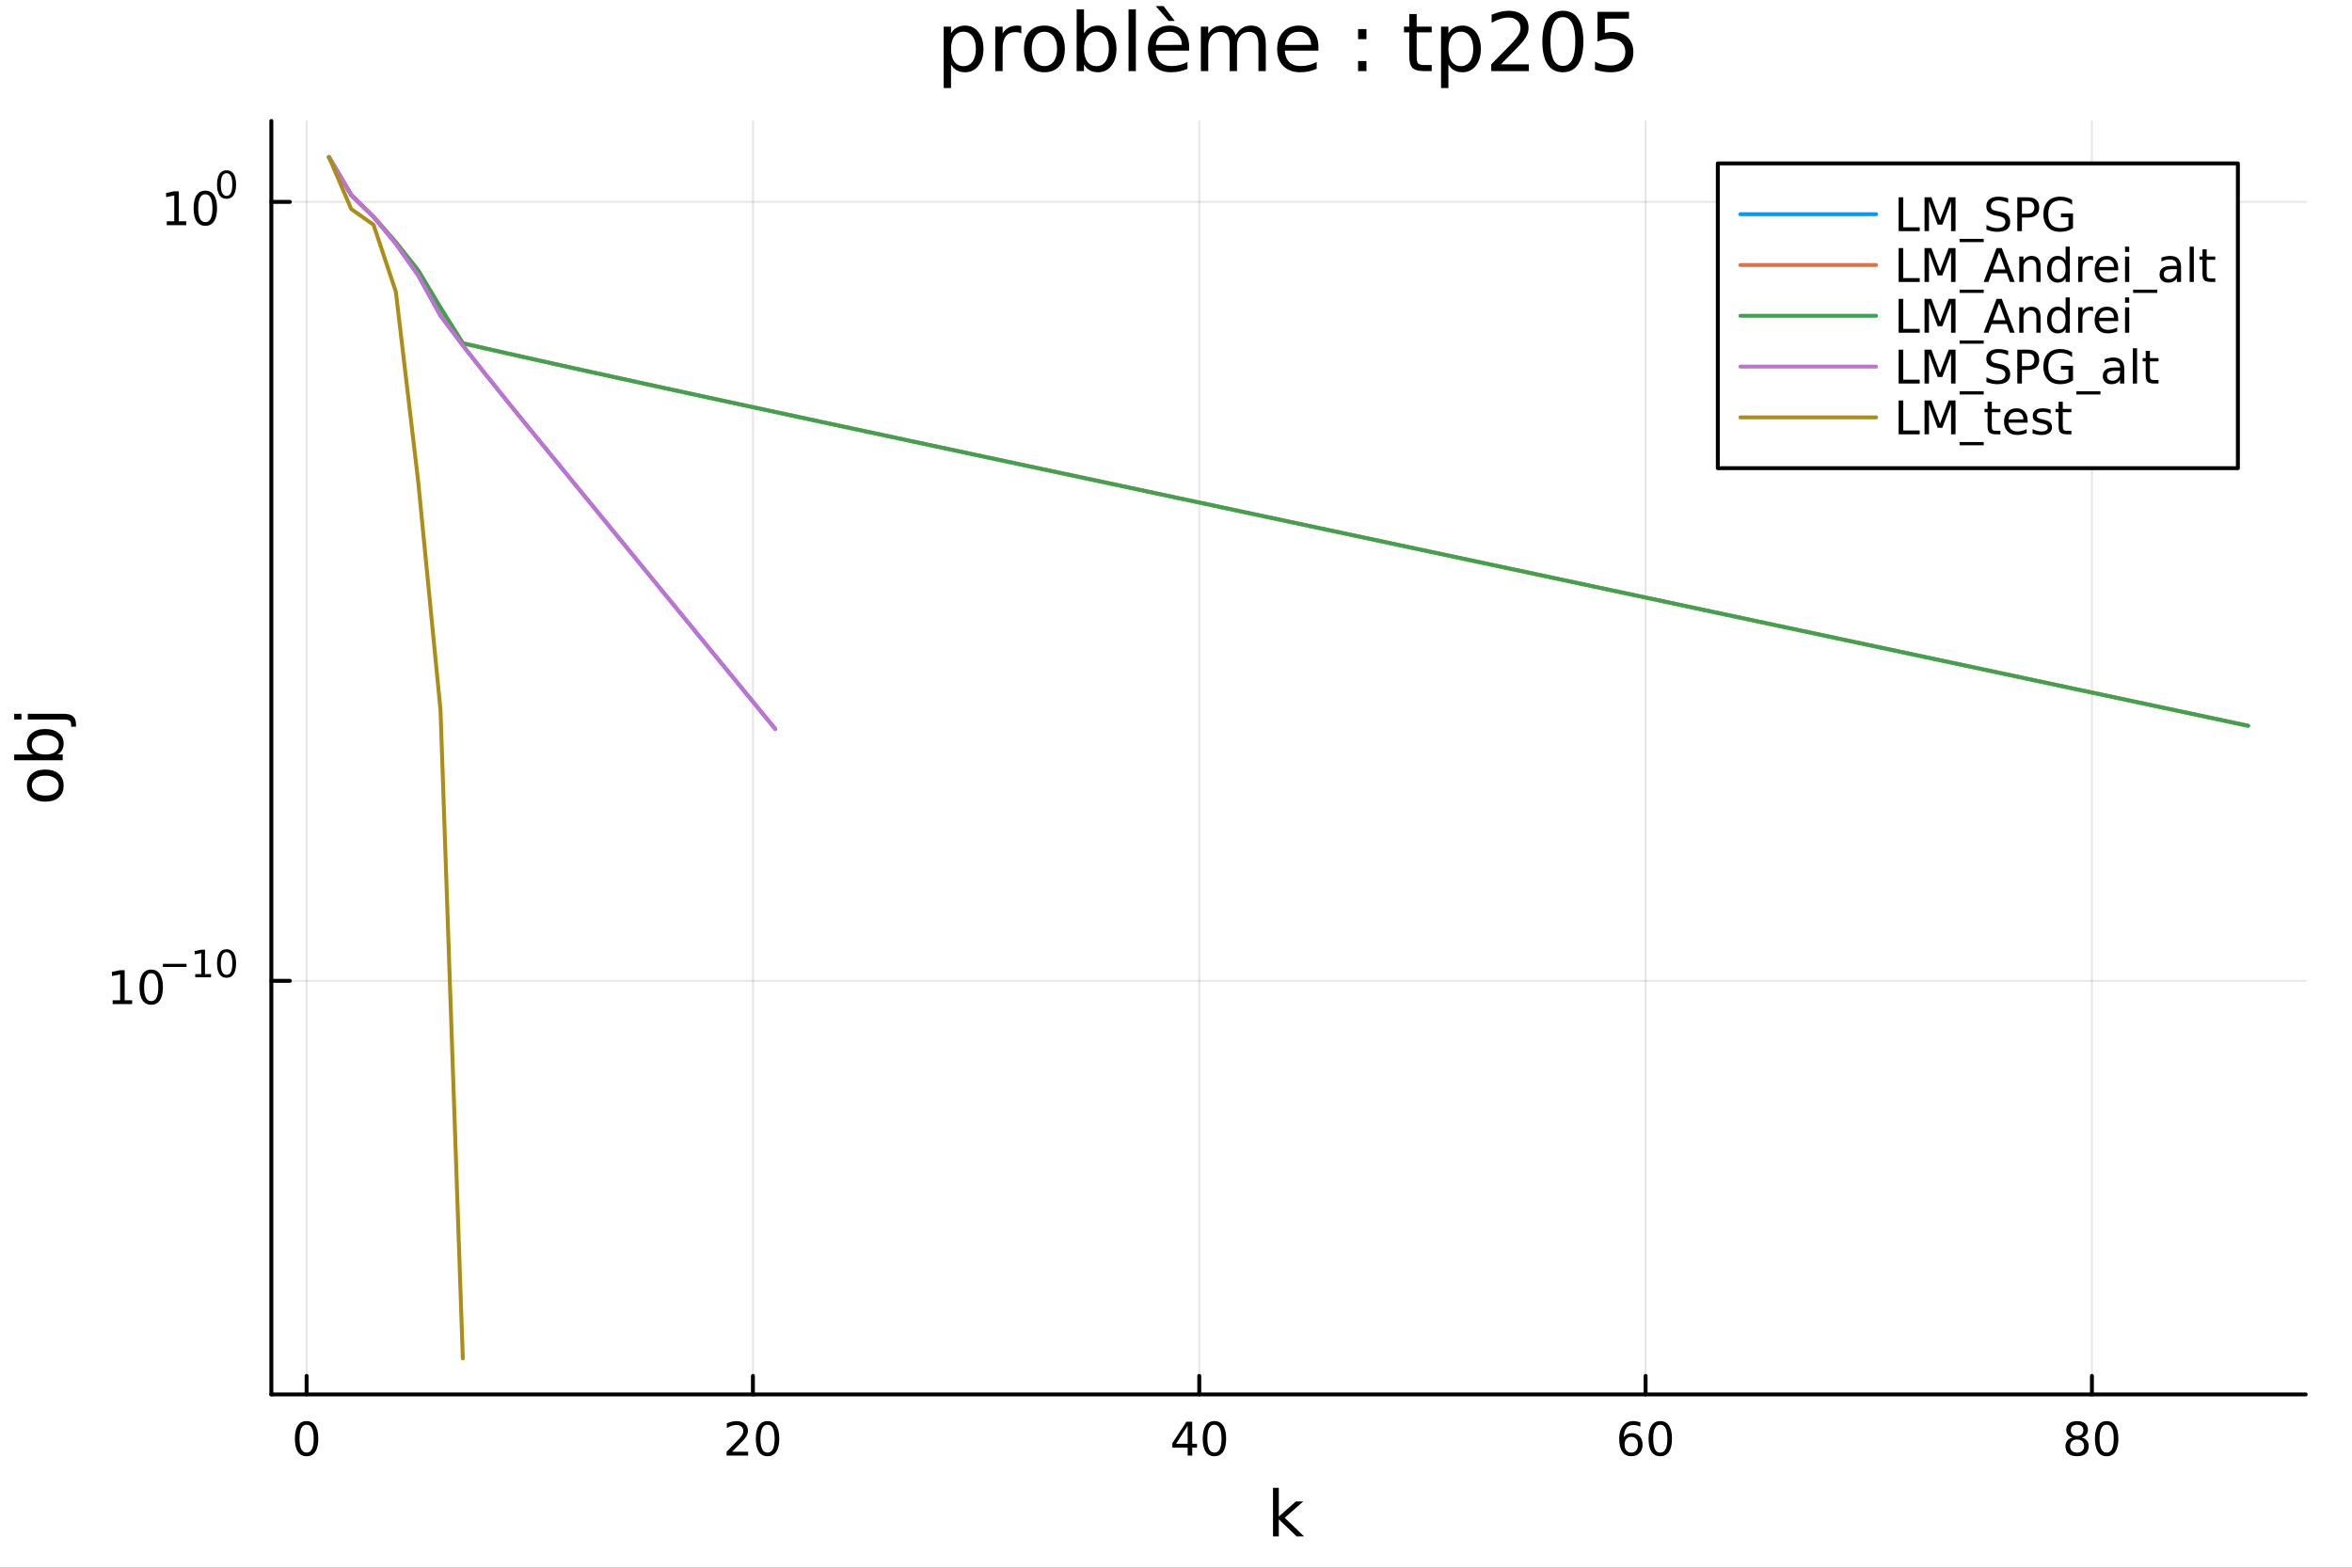 <?xml version="1.0" encoding="utf-8"?>
<svg xmlns="http://www.w3.org/2000/svg" xmlns:xlink="http://www.w3.org/1999/xlink" width="600" height="400" viewBox="0 0 2400 1600">
<rect x="0" y="0" width="2400" height="1600" fill="#333333" stroke="none"/>
<defs>
  <clipPath id="clip420">
    <rect x="0" y="0" width="2400" height="1600"/>
  </clipPath>
</defs>
<path clip-path="url(#clip420)" d="M0 1600 L2400 1600 L2400 0 L0 0  Z" fill="#ffffff" fill-rule="evenodd" fill-opacity="1"/>
<defs>
  <clipPath id="clip421">
    <rect x="480" y="0" width="1681" height="1600"/>
  </clipPath>
</defs>
<path clip-path="url(#clip420)" d="M276.876 1423.18 L2352.76 1423.18 L2352.76 123.472 L276.876 123.472  Z" fill="#ffffff" fill-rule="evenodd" fill-opacity="1"/>
<defs>
  <clipPath id="clip422">
    <rect x="276" y="123" width="2077" height="1301"/>
  </clipPath>
</defs>
<polyline clip-path="url(#clip422)" style="stroke:#000000; stroke-linecap:round; stroke-linejoin:round; stroke-width:2; stroke-opacity:0.1; fill:none" points="312.855,1423.18 312.855,123.472 "/>
<polyline clip-path="url(#clip422)" style="stroke:#000000; stroke-linecap:round; stroke-linejoin:round; stroke-width:2; stroke-opacity:0.1; fill:none" points="768.292,1423.18 768.292,123.472 "/>
<polyline clip-path="url(#clip422)" style="stroke:#000000; stroke-linecap:round; stroke-linejoin:round; stroke-width:2; stroke-opacity:0.1; fill:none" points="1223.73,1423.18 1223.73,123.472 "/>
<polyline clip-path="url(#clip422)" style="stroke:#000000; stroke-linecap:round; stroke-linejoin:round; stroke-width:2; stroke-opacity:0.1; fill:none" points="1679.17,1423.18 1679.17,123.472 "/>
<polyline clip-path="url(#clip422)" style="stroke:#000000; stroke-linecap:round; stroke-linejoin:round; stroke-width:2; stroke-opacity:0.1; fill:none" points="2134.6,1423.18 2134.6,123.472 "/>
<polyline clip-path="url(#clip420)" style="stroke:#000000; stroke-linecap:round; stroke-linejoin:round; stroke-width:4; stroke-opacity:1; fill:none" points="276.876,1423.18 2352.76,1423.18 "/>
<polyline clip-path="url(#clip420)" style="stroke:#000000; stroke-linecap:round; stroke-linejoin:round; stroke-width:4; stroke-opacity:1; fill:none" points="312.855,1423.18 312.855,1404.28 "/>
<polyline clip-path="url(#clip420)" style="stroke:#000000; stroke-linecap:round; stroke-linejoin:round; stroke-width:4; stroke-opacity:1; fill:none" points="768.292,1423.18 768.292,1404.28 "/>
<polyline clip-path="url(#clip420)" style="stroke:#000000; stroke-linecap:round; stroke-linejoin:round; stroke-width:4; stroke-opacity:1; fill:none" points="1223.73,1423.18 1223.73,1404.28 "/>
<polyline clip-path="url(#clip420)" style="stroke:#000000; stroke-linecap:round; stroke-linejoin:round; stroke-width:4; stroke-opacity:1; fill:none" points="1679.17,1423.18 1679.17,1404.28 "/>
<polyline clip-path="url(#clip420)" style="stroke:#000000; stroke-linecap:round; stroke-linejoin:round; stroke-width:4; stroke-opacity:1; fill:none" points="2134.6,1423.18 2134.6,1404.28 "/>
<path clip-path="url(#clip420)" d="M312.855 1454.1 Q309.244 1454.1 307.415 1457.66 Q305.61 1461.2 305.61 1468.33 Q305.61 1475.44 307.415 1479.01 Q309.244 1482.55 312.855 1482.55 Q316.489 1482.55 318.295 1479.01 Q320.123 1475.44 320.123 1468.33 Q320.123 1461.2 318.295 1457.66 Q316.489 1454.1 312.855 1454.1 M312.855 1450.39 Q318.665 1450.39 321.721 1455 Q324.799 1459.58 324.799 1468.33 Q324.799 1477.06 321.721 1481.67 Q318.665 1486.25 312.855 1486.25 Q307.045 1486.25 303.966 1481.67 Q300.911 1477.06 300.911 1468.33 Q300.911 1459.58 303.966 1455 Q307.045 1450.39 312.855 1450.39 Z" fill="#000000" fill-rule="nonzero" fill-opacity="1" /><path clip-path="url(#clip420)" d="M747.065 1481.64 L763.384 1481.64 L763.384 1485.58 L741.44 1485.58 L741.44 1481.64 Q744.102 1478.89 748.685 1474.26 Q753.292 1469.61 754.472 1468.27 Q756.718 1465.74 757.597 1464.01 Q758.5 1462.25 758.5 1460.56 Q758.5 1457.8 756.556 1456.07 Q754.634 1454.33 751.533 1454.33 Q749.333 1454.33 746.88 1455.09 Q744.449 1455.86 741.671 1457.41 L741.671 1452.69 Q744.496 1451.55 746.949 1450.97 Q749.403 1450.39 751.44 1450.39 Q756.81 1450.39 760.005 1453.08 Q763.199 1455.77 763.199 1460.26 Q763.199 1462.39 762.389 1464.31 Q761.602 1466.2 759.495 1468.8 Q758.917 1469.47 755.815 1472.69 Q752.713 1475.88 747.065 1481.64 Z" fill="#000000" fill-rule="nonzero" fill-opacity="1" /><path clip-path="url(#clip420)" d="M783.199 1454.1 Q779.588 1454.1 777.759 1457.66 Q775.954 1461.2 775.954 1468.33 Q775.954 1475.44 777.759 1479.01 Q779.588 1482.55 783.199 1482.55 Q786.833 1482.55 788.639 1479.01 Q790.467 1475.44 790.467 1468.33 Q790.467 1461.2 788.639 1457.66 Q786.833 1454.1 783.199 1454.1 M783.199 1450.39 Q789.009 1450.39 792.065 1455 Q795.143 1459.58 795.143 1468.33 Q795.143 1477.06 792.065 1481.67 Q789.009 1486.25 783.199 1486.25 Q777.389 1486.25 774.31 1481.67 Q771.255 1477.06 771.255 1468.33 Q771.255 1459.58 774.31 1455 Q777.389 1450.39 783.199 1450.39 Z" fill="#000000" fill-rule="nonzero" fill-opacity="1" /><path clip-path="url(#clip420)" d="M1211.9 1455.09 L1200.09 1473.54 L1211.9 1473.54 L1211.9 1455.09 M1210.67 1451.02 L1216.55 1451.02 L1216.55 1473.54 L1221.48 1473.54 L1221.48 1477.43 L1216.55 1477.43 L1216.55 1485.58 L1211.9 1485.58 L1211.9 1477.43 L1196.3 1477.43 L1196.3 1472.92 L1210.67 1451.02 Z" fill="#000000" fill-rule="nonzero" fill-opacity="1" /><path clip-path="url(#clip420)" d="M1239.21 1454.1 Q1235.6 1454.1 1233.77 1457.66 Q1231.97 1461.2 1231.97 1468.33 Q1231.97 1475.44 1233.77 1479.01 Q1235.6 1482.55 1239.21 1482.55 Q1242.85 1482.55 1244.65 1479.01 Q1246.48 1475.44 1246.48 1468.33 Q1246.48 1461.2 1244.65 1457.66 Q1242.85 1454.1 1239.21 1454.1 M1239.21 1450.39 Q1245.02 1450.39 1248.08 1455 Q1251.16 1459.58 1251.16 1468.33 Q1251.16 1477.06 1248.08 1481.67 Q1245.02 1486.25 1239.21 1486.25 Q1233.4 1486.25 1230.33 1481.67 Q1227.27 1477.06 1227.27 1468.33 Q1227.27 1459.58 1230.33 1455 Q1233.4 1450.39 1239.21 1450.39 Z" fill="#000000" fill-rule="nonzero" fill-opacity="1" /><path clip-path="url(#clip420)" d="M1664.57 1466.44 Q1661.42 1466.44 1659.57 1468.59 Q1657.74 1470.74 1657.74 1474.49 Q1657.74 1478.22 1659.57 1480.39 Q1661.42 1482.55 1664.57 1482.55 Q1667.72 1482.55 1669.55 1480.39 Q1671.4 1478.22 1671.4 1474.49 Q1671.4 1470.74 1669.55 1468.59 Q1667.72 1466.44 1664.57 1466.44 M1673.85 1451.78 L1673.85 1456.04 Q1672.09 1455.21 1670.29 1454.77 Q1668.51 1454.33 1666.75 1454.33 Q1662.12 1454.33 1659.66 1457.45 Q1657.23 1460.58 1656.89 1466.9 Q1658.25 1464.89 1660.31 1463.82 Q1662.37 1462.73 1664.85 1462.73 Q1670.06 1462.73 1673.07 1465.9 Q1676.1 1469.05 1676.1 1474.49 Q1676.1 1479.82 1672.95 1483.03 Q1669.8 1486.25 1664.57 1486.25 Q1658.57 1486.25 1655.4 1481.67 Q1652.23 1477.06 1652.23 1468.33 Q1652.23 1460.14 1656.12 1455.28 Q1660.01 1450.39 1666.56 1450.39 Q1668.32 1450.39 1670.1 1450.74 Q1671.91 1451.09 1673.85 1451.78 Z" fill="#000000" fill-rule="nonzero" fill-opacity="1" /><path clip-path="url(#clip420)" d="M1694.15 1454.1 Q1690.54 1454.1 1688.71 1457.66 Q1686.91 1461.2 1686.91 1468.33 Q1686.91 1475.44 1688.71 1479.01 Q1690.54 1482.55 1694.15 1482.55 Q1697.79 1482.55 1699.59 1479.01 Q1701.42 1475.44 1701.42 1468.33 Q1701.42 1461.2 1699.59 1457.66 Q1697.79 1454.1 1694.15 1454.1 M1694.15 1450.39 Q1699.96 1450.39 1703.02 1455 Q1706.1 1459.58 1706.1 1468.33 Q1706.1 1477.06 1703.02 1481.67 Q1699.96 1486.25 1694.15 1486.25 Q1688.34 1486.25 1685.26 1481.67 Q1682.21 1477.06 1682.21 1468.33 Q1682.21 1459.58 1685.26 1455 Q1688.34 1450.39 1694.15 1450.39 Z" fill="#000000" fill-rule="nonzero" fill-opacity="1" /><path clip-path="url(#clip420)" d="M2119.47 1469.17 Q2116.14 1469.17 2114.22 1470.95 Q2112.32 1472.73 2112.32 1475.86 Q2112.32 1478.98 2114.22 1480.77 Q2116.14 1482.55 2119.47 1482.55 Q2122.81 1482.55 2124.73 1480.77 Q2126.65 1478.96 2126.65 1475.86 Q2126.65 1472.73 2124.73 1470.95 Q2122.83 1469.17 2119.47 1469.17 M2114.8 1467.18 Q2111.79 1466.44 2110.1 1464.38 Q2108.43 1462.32 2108.43 1459.35 Q2108.43 1455.21 2111.37 1452.8 Q2114.34 1450.39 2119.47 1450.39 Q2124.64 1450.39 2127.58 1452.8 Q2130.52 1455.21 2130.52 1459.35 Q2130.52 1462.32 2128.83 1464.38 Q2127.16 1466.44 2124.17 1467.18 Q2127.55 1467.96 2129.43 1470.26 Q2131.33 1472.55 2131.33 1475.86 Q2131.33 1480.88 2128.25 1483.57 Q2125.19 1486.25 2119.47 1486.25 Q2113.76 1486.25 2110.68 1483.57 Q2107.62 1480.88 2107.62 1475.86 Q2107.62 1472.55 2109.52 1470.26 Q2111.42 1467.96 2114.8 1467.18 M2113.09 1459.79 Q2113.09 1462.48 2114.75 1463.98 Q2116.44 1465.49 2119.47 1465.49 Q2122.48 1465.49 2124.17 1463.98 Q2125.89 1462.48 2125.89 1459.79 Q2125.89 1457.11 2124.17 1455.6 Q2122.48 1454.1 2119.47 1454.1 Q2116.44 1454.1 2114.75 1455.6 Q2113.09 1457.11 2113.09 1459.79 Z" fill="#000000" fill-rule="nonzero" fill-opacity="1" /><path clip-path="url(#clip420)" d="M2149.64 1454.1 Q2146.03 1454.1 2144.2 1457.66 Q2142.39 1461.2 2142.39 1468.33 Q2142.39 1475.44 2144.2 1479.01 Q2146.03 1482.55 2149.64 1482.55 Q2153.27 1482.55 2155.08 1479.01 Q2156.9 1475.44 2156.9 1468.33 Q2156.9 1461.2 2155.08 1457.66 Q2153.27 1454.1 2149.64 1454.1 M2149.64 1450.39 Q2155.45 1450.39 2158.5 1455 Q2161.58 1459.58 2161.58 1468.33 Q2161.58 1477.06 2158.5 1481.67 Q2155.45 1486.25 2149.64 1486.25 Q2143.83 1486.25 2140.75 1481.67 Q2137.69 1477.06 2137.69 1468.33 Q2137.69 1459.58 2140.75 1455 Q2143.83 1450.39 2149.64 1450.39 Z" fill="#000000" fill-rule="nonzero" fill-opacity="1" /><path clip-path="url(#clip420)" d="M1299 1518.52 L1304.89 1518.52 L1304.89 1547.77 L1322.36 1532.4 L1329.84 1532.4 L1310.93 1549.07 L1330.63 1568.04 L1323 1568.04 L1304.89 1550.63 L1304.89 1568.04 L1299 1568.04 L1299 1518.52 Z" fill="#000000" fill-rule="nonzero" fill-opacity="1" /><polyline clip-path="url(#clip422)" style="stroke:#000000; stroke-linecap:round; stroke-linejoin:round; stroke-width:2; stroke-opacity:0.1; fill:none" points="276.876,1001.05 2352.76,1001.05 "/>
<polyline clip-path="url(#clip422)" style="stroke:#000000; stroke-linecap:round; stroke-linejoin:round; stroke-width:2; stroke-opacity:0.1; fill:none" points="276.876,206.063 2352.76,206.063 "/>
<polyline clip-path="url(#clip420)" style="stroke:#000000; stroke-linecap:round; stroke-linejoin:round; stroke-width:4; stroke-opacity:1; fill:none" points="276.876,1423.18 276.876,123.472 "/>
<polyline clip-path="url(#clip420)" style="stroke:#000000; stroke-linecap:round; stroke-linejoin:round; stroke-width:4; stroke-opacity:1; fill:none" points="276.876,1001.05 295.773,1001.05 "/>
<polyline clip-path="url(#clip420)" style="stroke:#000000; stroke-linecap:round; stroke-linejoin:round; stroke-width:4; stroke-opacity:1; fill:none" points="276.876,206.063 295.773,206.063 "/>
<path clip-path="url(#clip420)" d="M114.931 1020.84 L122.57 1020.84 L122.57 994.478 L114.26 996.145 L114.26 991.886 L122.524 990.219 L127.2 990.219 L127.2 1020.84 L134.839 1020.84 L134.839 1024.78 L114.931 1024.78 L114.931 1020.84 Z" fill="#000000" fill-rule="nonzero" fill-opacity="1" /><path clip-path="url(#clip420)" d="M154.283 993.298 Q150.672 993.298 148.843 996.862 Q147.038 1000.4 147.038 1007.53 Q147.038 1014.64 148.843 1018.2 Q150.672 1021.75 154.283 1021.75 Q157.917 1021.75 159.723 1018.2 Q161.552 1014.64 161.552 1007.53 Q161.552 1000.4 159.723 996.862 Q157.917 993.298 154.283 993.298 M154.283 989.594 Q160.093 989.594 163.149 994.2 Q166.227 998.784 166.227 1007.53 Q166.227 1016.26 163.149 1020.87 Q160.093 1025.45 154.283 1025.45 Q148.473 1025.45 145.394 1020.87 Q142.339 1016.26 142.339 1007.53 Q142.339 998.784 145.394 994.2 Q148.473 989.594 154.283 989.594 Z" fill="#000000" fill-rule="nonzero" fill-opacity="1" /><path clip-path="url(#clip420)" d="M166.227 983.695 L190.339 983.695 L190.339 986.893 L166.227 986.893 L166.227 983.695 Z" fill="#000000" fill-rule="nonzero" fill-opacity="1" /><path clip-path="url(#clip420)" d="M199.197 994.171 L205.404 994.171 L205.404 972.749 L198.652 974.103 L198.652 970.643 L205.366 969.289 L209.166 969.289 L209.166 994.171 L215.372 994.171 L215.372 997.369 L199.197 997.369 L199.197 994.171 Z" fill="#000000" fill-rule="nonzero" fill-opacity="1" /><path clip-path="url(#clip420)" d="M231.171 971.79 Q228.237 971.79 226.751 974.686 Q225.284 977.564 225.284 983.357 Q225.284 989.131 226.751 992.027 Q228.237 994.905 231.171 994.905 Q234.124 994.905 235.591 992.027 Q237.076 989.131 237.076 983.357 Q237.076 977.564 235.591 974.686 Q234.124 971.79 231.171 971.79 M231.171 968.781 Q235.891 968.781 238.374 972.524 Q240.876 976.247 240.876 983.357 Q240.876 990.447 238.374 994.19 Q235.891 997.914 231.171 997.914 Q226.45 997.914 223.949 994.19 Q221.466 990.447 221.466 983.357 Q221.466 976.247 223.949 972.524 Q226.45 968.781 231.171 968.781 Z" fill="#000000" fill-rule="nonzero" fill-opacity="1" /><path clip-path="url(#clip420)" d="M170.17 225.855 L177.809 225.855 L177.809 199.49 L169.499 201.156 L169.499 196.897 L177.762 195.231 L182.438 195.231 L182.438 225.855 L190.077 225.855 L190.077 229.791 L170.17 229.791 L170.17 225.855 Z" fill="#000000" fill-rule="nonzero" fill-opacity="1" /><path clip-path="url(#clip420)" d="M209.522 198.309 Q205.91 198.309 204.082 201.874 Q202.276 205.416 202.276 212.545 Q202.276 219.652 204.082 223.216 Q205.91 226.758 209.522 226.758 Q213.156 226.758 214.961 223.216 Q216.79 219.652 216.79 212.545 Q216.79 205.416 214.961 201.874 Q213.156 198.309 209.522 198.309 M209.522 194.606 Q215.332 194.606 218.387 199.212 Q221.466 203.795 221.466 212.545 Q221.466 221.272 218.387 225.878 Q215.332 230.462 209.522 230.462 Q203.711 230.462 200.633 225.878 Q197.577 221.272 197.577 212.545 Q197.577 203.795 200.633 199.212 Q203.711 194.606 209.522 194.606 Z" fill="#000000" fill-rule="nonzero" fill-opacity="1" /><path clip-path="url(#clip420)" d="M231.171 176.802 Q228.237 176.802 226.751 179.698 Q225.284 182.576 225.284 188.368 Q225.284 194.142 226.751 197.039 Q228.237 199.916 231.171 199.916 Q234.124 199.916 235.591 197.039 Q237.076 194.142 237.076 188.368 Q237.076 182.576 235.591 179.698 Q234.124 176.802 231.171 176.802 M231.171 173.792 Q235.891 173.792 238.374 177.535 Q240.876 181.259 240.876 188.368 Q240.876 195.459 238.374 199.202 Q235.891 202.926 231.171 202.926 Q226.45 202.926 223.949 199.202 Q221.466 195.459 221.466 188.368 Q221.466 181.259 223.949 177.535 Q226.45 173.792 231.171 173.792 Z" fill="#000000" fill-rule="nonzero" fill-opacity="1" /><path clip-path="url(#clip420)" d="M32.462 801.797 Q32.462 806.507 36.154 809.244 Q39.815 811.982 46.212 811.982 Q52.609 811.982 56.302 809.276 Q59.962 806.539 59.962 801.797 Q59.962 797.118 56.27 794.381 Q52.578 791.643 46.212 791.643 Q39.878 791.643 36.186 794.381 Q32.462 797.118 32.462 801.797 M27.497 801.797 Q27.497 794.158 32.462 789.797 Q37.427 785.437 46.212 785.437 Q54.965 785.437 59.962 789.797 Q64.927 794.158 64.927 801.797 Q64.927 809.467 59.962 813.828 Q54.965 818.156 46.212 818.156 Q37.427 818.156 32.462 813.828 Q27.497 809.467 27.497 801.797 Z" fill="#000000" fill-rule="nonzero" fill-opacity="1" /><path clip-path="url(#clip420)" d="M46.212 750.139 Q39.751 750.139 36.09 752.812 Q32.398 755.454 32.398 760.101 Q32.398 764.748 36.09 767.422 Q39.751 770.064 46.212 770.064 Q52.673 770.064 56.365 767.422 Q60.026 764.748 60.026 760.101 Q60.026 755.454 56.365 752.812 Q52.673 750.139 46.212 750.139 M33.767 770.064 Q30.584 768.218 29.056 765.417 Q27.497 762.584 27.497 758.669 Q27.497 752.176 32.653 748.134 Q37.809 744.06 46.212 744.06 Q54.615 744.06 59.771 748.134 Q64.927 752.176 64.927 758.669 Q64.927 762.584 63.399 765.417 Q61.84 768.218 58.657 770.064 L64.004 770.064 L64.004 775.952 L14.479 775.952 L14.479 770.064 L33.767 770.064 Z" fill="#000000" fill-rule="nonzero" fill-opacity="1" /><path clip-path="url(#clip420)" d="M28.356 734.352 L28.356 728.495 L64.641 728.495 Q71.452 728.495 74.508 731.105 Q77.563 733.684 77.563 739.445 L77.563 741.673 L72.598 741.673 L72.598 740.113 Q72.598 736.771 71.038 735.561 Q69.51 734.352 64.641 734.352 L28.356 734.352 M14.479 734.352 L14.479 728.495 L21.895 728.495 L21.895 734.352 L14.479 734.352 Z" fill="#000000" fill-rule="nonzero" fill-opacity="1" /><path clip-path="url(#clip420)" d="M970.428 65.77 L970.428 89.833 L962.934 89.833 L962.934 27.206 L970.428 27.206 L970.428 34.092 Q972.778 30.041 976.342 28.097 Q979.948 26.112 984.93 26.112 Q993.194 26.112 998.339 32.675 Q1003.52 39.237 1003.52 49.931 Q1003.52 60.626 998.339 67.188 Q993.194 73.751 984.93 73.751 Q979.948 73.751 976.342 71.806 Q972.778 69.821 970.428 65.77 M995.787 49.931 Q995.787 41.708 992.384 37.05 Q989.022 32.35 983.107 32.35 Q977.193 32.35 973.79 37.05 Q970.428 41.708 970.428 49.931 Q970.428 58.155 973.79 62.854 Q977.193 67.512 983.107 67.512 Q989.022 67.512 992.384 62.854 Q995.787 58.155 995.787 49.931 Z" fill="#000000" fill-rule="nonzero" fill-opacity="1" /><path clip-path="url(#clip420)" d="M1042.17 34.173 Q1040.91 33.444 1039.41 33.12 Q1037.96 32.756 1036.17 32.756 Q1029.85 32.756 1026.45 36.888 Q1023.09 40.979 1023.09 48.676 L1023.09 72.576 L1015.6 72.576 L1015.6 27.206 L1023.09 27.206 L1023.09 34.254 Q1025.44 30.122 1029.21 28.138 Q1032.97 26.112 1038.36 26.112 Q1039.13 26.112 1040.06 26.234 Q1040.99 26.315 1042.13 26.517 L1042.17 34.173 Z" fill="#000000" fill-rule="nonzero" fill-opacity="1" /><path clip-path="url(#clip420)" d="M1065.75 32.431 Q1059.75 32.431 1056.27 37.131 Q1052.78 41.789 1052.78 49.931 Q1052.78 58.074 1056.23 62.773 Q1059.71 67.431 1065.75 67.431 Q1071.7 67.431 1075.18 62.732 Q1078.67 58.033 1078.67 49.931 Q1078.67 41.87 1075.18 37.171 Q1071.7 32.431 1065.75 32.431 M1065.75 26.112 Q1075.47 26.112 1081.02 32.431 Q1086.57 38.751 1086.57 49.931 Q1086.57 61.071 1081.02 67.431 Q1075.47 73.751 1065.75 73.751 Q1055.98 73.751 1050.43 67.431 Q1044.92 61.071 1044.92 49.931 Q1044.92 38.751 1050.43 32.431 Q1055.98 26.112 1065.75 26.112 Z" fill="#000000" fill-rule="nonzero" fill-opacity="1" /><path clip-path="url(#clip420)" d="M1131.49 49.931 Q1131.49 41.708 1128.09 37.05 Q1124.73 32.35 1118.81 32.35 Q1112.9 32.35 1109.5 37.05 Q1106.13 41.708 1106.13 49.931 Q1106.13 58.155 1109.5 62.854 Q1112.9 67.512 1118.81 67.512 Q1124.73 67.512 1128.09 62.854 Q1131.49 58.155 1131.49 49.931 M1106.13 34.092 Q1108.48 30.041 1112.05 28.097 Q1115.65 26.112 1120.64 26.112 Q1128.9 26.112 1134.04 32.675 Q1139.23 39.237 1139.23 49.931 Q1139.23 60.626 1134.04 67.188 Q1128.9 73.751 1120.64 73.751 Q1115.65 73.751 1112.05 71.806 Q1108.48 69.821 1106.13 65.77 L1106.13 72.576 L1098.64 72.576 L1098.64 9.544 L1106.13 9.544 L1106.13 34.092 Z" fill="#000000" fill-rule="nonzero" fill-opacity="1" /><path clip-path="url(#clip420)" d="M1151.58 9.544 L1159.04 9.544 L1159.04 72.576 L1151.58 72.576 L1151.58 9.544 Z" fill="#000000" fill-rule="nonzero" fill-opacity="1" /><path clip-path="url(#clip420)" d="M1213.44 48.028 L1213.44 51.673 L1179.17 51.673 Q1179.66 59.37 1183.79 63.421 Q1187.96 67.431 1195.37 67.431 Q1199.67 67.431 1203.68 66.378 Q1207.73 65.325 1211.7 63.218 L1211.7 70.267 Q1207.69 71.968 1203.48 72.86 Q1199.26 73.751 1194.93 73.751 Q1184.07 73.751 1177.71 67.431 Q1171.39 61.112 1171.39 50.337 Q1171.39 39.197 1177.39 32.675 Q1183.42 26.112 1193.63 26.112 Q1202.79 26.112 1208.09 32.026 Q1213.44 37.9 1213.44 48.028 M1205.99 45.84 Q1205.91 39.723 1202.54 36.077 Q1199.22 32.431 1193.71 32.431 Q1187.48 32.431 1183.71 35.956 Q1179.98 39.48 1179.41 45.88 L1205.99 45.84 M1187.31 6.222 L1198.74 21.373 L1192.54 21.373 L1179.33 6.222 L1187.31 6.222 Z" fill="#000000" fill-rule="nonzero" fill-opacity="1" /><path clip-path="url(#clip420)" d="M1261 35.915 Q1263.79 30.892 1267.68 28.502 Q1271.57 26.112 1276.84 26.112 Q1283.93 26.112 1287.78 31.095 Q1291.62 36.037 1291.62 45.192 L1291.62 72.576 L1284.13 72.576 L1284.13 45.435 Q1284.13 38.913 1281.82 35.753 Q1279.51 32.594 1274.77 32.594 Q1268.98 32.594 1265.62 36.442 Q1262.26 40.29 1262.26 46.934 L1262.26 72.576 L1254.76 72.576 L1254.76 45.435 Q1254.76 38.873 1252.45 35.753 Q1250.14 32.594 1245.32 32.594 Q1239.61 32.594 1236.25 36.482 Q1232.89 40.331 1232.89 46.934 L1232.89 72.576 L1225.39 72.576 L1225.39 27.206 L1232.89 27.206 L1232.89 34.254 Q1235.44 30.082 1239 28.097 Q1242.57 26.112 1247.47 26.112 Q1252.41 26.112 1255.85 28.624 Q1259.34 31.135 1261 35.915 Z" fill="#000000" fill-rule="nonzero" fill-opacity="1" /><path clip-path="url(#clip420)" d="M1345.3 48.028 L1345.3 51.673 L1311.03 51.673 Q1311.51 59.37 1315.65 63.421 Q1319.82 67.431 1327.23 67.431 Q1331.53 67.431 1335.54 66.378 Q1339.59 65.325 1343.56 63.218 L1343.56 70.267 Q1339.55 71.968 1335.33 72.86 Q1331.12 73.751 1326.79 73.751 Q1315.93 73.751 1309.57 67.431 Q1303.25 61.112 1303.25 50.337 Q1303.25 39.197 1309.25 32.675 Q1315.28 26.112 1325.49 26.112 Q1334.64 26.112 1339.95 32.026 Q1345.3 37.9 1345.3 48.028 M1337.85 45.84 Q1337.76 39.723 1334.4 36.077 Q1331.08 32.431 1325.57 32.431 Q1319.33 32.431 1315.57 35.956 Q1311.84 39.48 1311.27 45.88 L1337.85 45.84 Z" fill="#000000" fill-rule="nonzero" fill-opacity="1" /><path clip-path="url(#clip420)" d="M1385.81 62.287 L1394.36 62.287 L1394.36 72.576 L1385.81 72.576 L1385.81 62.287 M1385.81 29.677 L1394.36 29.677 L1394.36 39.966 L1385.81 39.966 L1385.81 29.677 Z" fill="#000000" fill-rule="nonzero" fill-opacity="1" /><path clip-path="url(#clip420)" d="M1445.6 14.324 L1445.6 27.206 L1460.95 27.206 L1460.95 32.999 L1445.6 32.999 L1445.6 57.628 Q1445.6 63.178 1447.1 64.758 Q1448.64 66.338 1453.3 66.338 L1460.95 66.338 L1460.95 72.576 L1453.3 72.576 Q1444.67 72.576 1441.39 69.376 Q1438.1 66.135 1438.1 57.628 L1438.1 32.999 L1432.64 32.999 L1432.64 27.206 L1438.1 27.206 L1438.1 14.324 L1445.6 14.324 Z" fill="#000000" fill-rule="nonzero" fill-opacity="1" /><path clip-path="url(#clip420)" d="M1477.97 65.77 L1477.97 89.833 L1470.47 89.833 L1470.47 27.206 L1477.97 27.206 L1477.97 34.092 Q1480.32 30.041 1483.88 28.097 Q1487.49 26.112 1492.47 26.112 Q1500.73 26.112 1505.88 32.675 Q1511.06 39.237 1511.06 49.931 Q1511.06 60.626 1505.88 67.188 Q1500.73 73.751 1492.47 73.751 Q1487.49 73.751 1483.88 71.806 Q1480.32 69.821 1477.97 65.77 M1503.32 49.931 Q1503.32 41.708 1499.92 37.05 Q1496.56 32.35 1490.65 32.35 Q1484.73 32.35 1481.33 37.05 Q1477.97 41.708 1477.97 49.931 Q1477.97 58.155 1481.33 62.854 Q1484.73 67.512 1490.65 67.512 Q1496.56 67.512 1499.92 62.854 Q1503.32 58.155 1503.32 49.931 Z" fill="#000000" fill-rule="nonzero" fill-opacity="1" /><path clip-path="url(#clip420)" d="M1531.52 65.689 L1560.08 65.689 L1560.08 72.576 L1521.68 72.576 L1521.68 65.689 Q1526.33 60.869 1534.35 52.767 Q1542.42 44.625 1544.48 42.275 Q1548.41 37.86 1549.95 34.822 Q1551.53 31.743 1551.53 28.786 Q1551.53 23.965 1548.13 20.927 Q1544.77 17.889 1539.34 17.889 Q1535.49 17.889 1531.19 19.226 Q1526.94 20.562 1522.08 23.276 L1522.08 15.013 Q1527.02 13.028 1531.32 12.015 Q1535.61 11.002 1539.18 11.002 Q1548.57 11.002 1554.16 15.701 Q1559.75 20.4 1559.75 28.259 Q1559.75 31.986 1558.34 35.348 Q1556.96 38.67 1553.27 43.207 Q1552.26 44.382 1546.83 50.013 Q1541.4 55.603 1531.52 65.689 Z" fill="#000000" fill-rule="nonzero" fill-opacity="1" /><path clip-path="url(#clip420)" d="M1594.75 17.484 Q1588.43 17.484 1585.23 23.722 Q1582.07 29.92 1582.07 42.397 Q1582.07 54.833 1585.23 61.071 Q1588.43 67.269 1594.75 67.269 Q1601.11 67.269 1604.27 61.071 Q1607.47 54.833 1607.47 42.397 Q1607.47 29.92 1604.27 23.722 Q1601.11 17.484 1594.75 17.484 M1594.75 11.002 Q1604.92 11.002 1610.27 19.064 Q1615.66 27.084 1615.66 42.397 Q1615.66 57.669 1610.27 65.73 Q1604.92 73.751 1594.75 73.751 Q1584.59 73.751 1579.2 65.73 Q1573.85 57.669 1573.85 42.397 Q1573.85 27.084 1579.2 19.064 Q1584.59 11.002 1594.75 11.002 Z" fill="#000000" fill-rule="nonzero" fill-opacity="1" /><path clip-path="url(#clip420)" d="M1630.12 12.096 L1662.24 12.096 L1662.24 18.983 L1637.61 18.983 L1637.61 33.809 Q1639.39 33.201 1641.18 32.918 Q1642.96 32.594 1644.74 32.594 Q1654.87 32.594 1660.78 38.143 Q1666.7 43.693 1666.7 53.172 Q1666.7 62.935 1660.62 68.363 Q1654.54 73.751 1643.49 73.751 Q1639.68 73.751 1635.71 73.103 Q1631.78 72.454 1627.57 71.158 L1627.57 62.935 Q1631.21 64.92 1635.1 65.892 Q1638.99 66.864 1643.32 66.864 Q1650.33 66.864 1654.42 63.178 Q1658.51 59.492 1658.51 53.172 Q1658.51 46.853 1654.42 43.166 Q1650.33 39.48 1643.32 39.48 Q1640.04 39.48 1636.76 40.209 Q1633.52 40.938 1630.12 42.478 L1630.12 12.096 Z" fill="#000000" fill-rule="nonzero" fill-opacity="1" /><polyline clip-path="url(#clip422)" style="stroke:#009af9; stroke-linecap:round; stroke-linejoin:round; stroke-width:4; stroke-opacity:1; fill:none" points="335.627,160.256 358.399,199.03 381.171,221.284 403.942,248.796 426.714,280.992 449.486,322.082 472.258,352.541 495.03,381.507 517.802,409.789 540.573,437.809 563.345,465.719 586.117,493.581 608.889,521.421 631.661,549.253 654.433,577.08 677.204,604.905 699.976,632.729 722.748,660.553 745.52,688.377 768.292,716.201 791.064,744.024 "/>
<polyline clip-path="url(#clip422)" style="stroke:#e26f46; stroke-linecap:round; stroke-linejoin:round; stroke-width:4; stroke-opacity:1; fill:none" points="335.627,160.256 358.399,199.03 381.171,221.284 403.942,247.249 426.714,275.989 449.486,313.998 472.258,350.321 495.03,355.53 517.802,360.685 540.573,365.797 563.345,370.872 586.117,375.916 608.889,380.933 631.661,385.927 654.433,390.901 677.204,395.858 699.976,400.801 722.748,405.73 745.52,410.649 768.292,415.558 791.064,420.459 813.835,425.353 836.607,430.241 859.379,435.123 882.151,440.001 904.923,444.874 927.695,449.745 950.466,454.612 973.238,459.477 996.01,464.339 1018.78,469.199 1041.55,474.058 1064.33,478.915 1087.1,483.771 1109.87,488.626 1132.64,493.48 1155.41,498.333 1178.18,503.185 1200.96,508.037 1223.73,512.888 1246.5,517.738 1269.27,522.588 1292.04,527.438 1314.82,532.288 1337.59,537.137 1360.36,541.986 1383.13,546.834 1405.9,551.683 1428.67,556.531 1451.45,561.38 1474.22,566.228 1496.99,571.076 1519.76,575.924 1542.53,580.772 1565.31,585.62 1588.08,590.467 1610.85,595.315 1633.62,600.163 1656.39,605.01 1679.17,609.858 1701.94,614.705 1724.71,619.553 1747.48,624.401 1770.25,629.248 1793.02,634.096 1815.8,638.943 1838.57,643.79 1861.34,648.638 1884.11,653.485 1906.88,658.333 1929.66,663.18 1952.43,668.028 1975.2,672.875 1997.97,677.722 2020.74,682.57 2043.51,687.417 2066.29,692.265 2089.06,697.112 2111.83,701.959 2134.6,706.807 2157.37,711.654 2180.15,716.501 2202.92,721.349 2225.69,726.196 2248.46,731.044 2271.23,735.891 2294,740.738 "/>
<polyline clip-path="url(#clip422)" style="stroke:#3da44d; stroke-linecap:round; stroke-linejoin:round; stroke-width:4; stroke-opacity:1; fill:none" points="335.627,160.256 358.399,199.03 381.171,221.284 403.942,247.249 426.714,275.989 449.486,313.998 472.258,350.321 495.03,355.53 517.802,360.685 540.573,365.797 563.345,370.872 586.117,375.916 608.889,380.933 631.661,385.927 654.433,390.901 677.204,395.858 699.976,400.801 722.748,405.73 745.52,410.649 768.292,415.558 791.064,420.459 813.835,425.353 836.607,430.241 859.379,435.123 882.151,440.001 904.923,444.874 927.695,449.745 950.466,454.612 973.238,459.477 996.01,464.339 1018.78,469.199 1041.55,474.058 1064.33,478.915 1087.1,483.771 1109.87,488.626 1132.64,493.48 1155.41,498.333 1178.18,503.185 1200.96,508.037 1223.73,512.888 1246.5,517.738 1269.27,522.588 1292.04,527.438 1314.82,532.288 1337.59,537.137 1360.36,541.986 1383.13,546.834 1405.9,551.683 1428.67,556.531 1451.45,561.38 1474.22,566.228 1496.99,571.076 1519.76,575.924 1542.53,580.772 1565.31,585.62 1588.08,590.467 1610.85,595.315 1633.62,600.163 1656.39,605.01 1679.17,609.858 1701.94,614.705 1724.71,619.553 1747.48,624.401 1770.25,629.248 1793.02,634.096 1815.8,638.943 1838.57,643.79 1861.34,648.638 1884.11,653.485 1906.88,658.333 1929.66,663.18 1952.43,668.028 1975.2,672.875 1997.97,677.722 2020.74,682.57 2043.51,687.417 2066.29,692.265 2089.06,697.112 2111.83,701.959 2134.6,706.807 2157.37,711.654 2180.15,716.501 2202.92,721.349 2225.69,726.196 2248.46,731.044 2271.23,735.891 2294,740.738 "/>
<polyline clip-path="url(#clip422)" style="stroke:#c271d2; stroke-linecap:round; stroke-linejoin:round; stroke-width:4; stroke-opacity:1; fill:none" points="335.627,160.256 358.399,199.03 381.171,221.284 403.942,248.796 426.714,280.992 449.486,322.082 472.258,352.541 495.03,381.507 517.802,409.789 540.573,437.809 563.345,465.719 586.117,493.581 608.889,521.421 631.661,549.253 654.433,577.08 677.204,604.905 699.976,632.729 722.748,660.553 745.52,688.377 768.292,716.201 791.064,744.024 "/>
<polyline clip-path="url(#clip422)" style="stroke:#ac8d18; stroke-linecap:round; stroke-linejoin:round; stroke-width:4; stroke-opacity:1; fill:none" points="335.627,160.256 358.399,213.334 381.171,229.398 403.942,297.848 426.714,491.22 449.486,724.609 472.258,1386.4 "/>
<path clip-path="url(#clip420)" d="M1752.87 477.836 L2283.56 477.836 L2283.56 166.796 L1752.87 166.796  Z" fill="#ffffff" fill-rule="evenodd" fill-opacity="1"/>
<polyline clip-path="url(#clip420)" style="stroke:#000000; stroke-linecap:round; stroke-linejoin:round; stroke-width:4; stroke-opacity:1; fill:none" points="1752.87,477.836 2283.56,477.836 2283.56,166.796 1752.87,166.796 1752.87,477.836 "/>
<polyline clip-path="url(#clip420)" style="stroke:#009af9; stroke-linecap:round; stroke-linejoin:round; stroke-width:4; stroke-opacity:1; fill:none" points="1775.94,218.636 1914.33,218.636 "/>
<path clip-path="url(#clip420)" d="M1937.39 201.356 L1942.07 201.356 L1942.07 231.981 L1958.9 231.981 L1958.9 235.916 L1937.39 235.916 L1937.39 201.356 Z" fill="#000000" fill-rule="nonzero" fill-opacity="1" /><path clip-path="url(#clip420)" d="M1963.81 201.356 L1970.77 201.356 L1979.59 224.874 L1988.46 201.356 L1995.43 201.356 L1995.43 235.916 L1990.87 235.916 L1990.87 205.569 L1981.95 229.272 L1977.26 229.272 L1968.34 205.569 L1968.34 235.916 L1963.81 235.916 L1963.81 201.356 Z" fill="#000000" fill-rule="nonzero" fill-opacity="1" /><path clip-path="url(#clip420)" d="M2024.22 243.786 L2024.22 247.096 L1999.59 247.096 L1999.59 243.786 L2024.22 243.786 Z" fill="#000000" fill-rule="nonzero" fill-opacity="1" /><path clip-path="url(#clip420)" d="M2049.13 202.49 L2049.13 207.05 Q2046.47 205.777 2044.11 205.152 Q2041.75 204.527 2039.55 204.527 Q2035.73 204.527 2033.64 206.008 Q2031.58 207.49 2031.58 210.221 Q2031.58 212.513 2032.95 213.694 Q2034.34 214.851 2038.18 215.569 L2041 216.147 Q2046.24 217.143 2048.71 219.666 Q2051.21 222.166 2051.21 226.379 Q2051.21 231.402 2047.83 233.994 Q2044.48 236.587 2037.97 236.587 Q2035.52 236.587 2032.74 236.031 Q2029.99 235.476 2027.02 234.388 L2027.02 229.573 Q2029.87 231.17 2032.6 231.981 Q2035.33 232.791 2037.97 232.791 Q2041.98 232.791 2044.15 231.217 Q2046.33 229.643 2046.33 226.726 Q2046.33 224.18 2044.75 222.744 Q2043.2 221.309 2039.64 220.592 L2036.79 220.036 Q2031.56 218.995 2029.22 216.772 Q2026.88 214.55 2026.88 210.592 Q2026.88 206.008 2030.1 203.37 Q2033.34 200.731 2039.01 200.731 Q2041.44 200.731 2043.97 201.171 Q2046.49 201.61 2049.13 202.49 Z" fill="#000000" fill-rule="nonzero" fill-opacity="1" /><path clip-path="url(#clip420)" d="M2063.18 205.198 L2063.18 218.184 L2069.06 218.184 Q2072.32 218.184 2074.11 216.495 Q2075.89 214.805 2075.89 211.68 Q2075.89 208.578 2074.11 206.888 Q2072.32 205.198 2069.06 205.198 L2063.18 205.198 M2058.5 201.356 L2069.06 201.356 Q2074.87 201.356 2077.83 203.995 Q2080.82 206.61 2080.82 211.68 Q2080.82 216.795 2077.83 219.411 Q2074.87 222.027 2069.06 222.027 L2063.18 222.027 L2063.18 235.916 L2058.5 235.916 L2058.5 201.356 Z" fill="#000000" fill-rule="nonzero" fill-opacity="1" /><path clip-path="url(#clip420)" d="M2110.66 230.985 L2110.66 221.703 L2103.02 221.703 L2103.02 217.86 L2115.29 217.86 L2115.29 232.698 Q2112.58 234.619 2109.31 235.615 Q2106.05 236.587 2102.35 236.587 Q2094.25 236.587 2089.66 231.865 Q2085.1 227.119 2085.1 218.67 Q2085.1 210.198 2089.66 205.476 Q2094.25 200.731 2102.35 200.731 Q2105.73 200.731 2108.76 201.564 Q2111.81 202.397 2114.38 204.018 L2114.38 208.995 Q2111.79 206.796 2108.87 205.684 Q2105.96 204.573 2102.74 204.573 Q2096.4 204.573 2093.2 208.115 Q2090.03 211.657 2090.03 218.67 Q2090.03 225.661 2093.2 229.203 Q2096.4 232.744 2102.74 232.744 Q2105.22 232.744 2107.16 232.328 Q2109.11 231.888 2110.66 230.985 Z" fill="#000000" fill-rule="nonzero" fill-opacity="1" /><polyline clip-path="url(#clip420)" style="stroke:#e26f46; stroke-linecap:round; stroke-linejoin:round; stroke-width:4; stroke-opacity:1; fill:none" points="1775.94,270.476 1914.33,270.476 "/>
<path clip-path="url(#clip420)" d="M1937.39 253.196 L1942.07 253.196 L1942.07 283.821 L1958.9 283.821 L1958.9 287.756 L1937.39 287.756 L1937.39 253.196 Z" fill="#000000" fill-rule="nonzero" fill-opacity="1" /><path clip-path="url(#clip420)" d="M1963.81 253.196 L1970.77 253.196 L1979.59 276.714 L1988.46 253.196 L1995.43 253.196 L1995.43 287.756 L1990.87 287.756 L1990.87 257.409 L1981.95 281.112 L1977.26 281.112 L1968.34 257.409 L1968.34 287.756 L1963.81 287.756 L1963.81 253.196 Z" fill="#000000" fill-rule="nonzero" fill-opacity="1" /><path clip-path="url(#clip420)" d="M2024.22 295.626 L2024.22 298.936 L1999.59 298.936 L1999.59 295.626 L2024.22 295.626 Z" fill="#000000" fill-rule="nonzero" fill-opacity="1" /><path clip-path="url(#clip420)" d="M2039.96 257.802 L2033.62 275.001 L2046.33 275.001 L2039.96 257.802 M2037.32 253.196 L2042.63 253.196 L2055.8 287.756 L2050.94 287.756 L2047.79 278.89 L2032.21 278.89 L2029.06 287.756 L2024.13 287.756 L2037.32 253.196 Z" fill="#000000" fill-rule="nonzero" fill-opacity="1" /><path clip-path="url(#clip420)" d="M2082.21 272.108 L2082.21 287.756 L2077.95 287.756 L2077.95 272.247 Q2077.95 268.566 2076.51 266.737 Q2075.08 264.909 2072.21 264.909 Q2068.76 264.909 2066.77 267.108 Q2064.78 269.307 2064.78 273.103 L2064.78 287.756 L2060.5 287.756 L2060.5 261.83 L2064.78 261.83 L2064.78 265.858 Q2066.31 263.52 2068.37 262.362 Q2070.45 261.205 2073.16 261.205 Q2077.63 261.205 2079.92 263.983 Q2082.21 266.737 2082.21 272.108 Z" fill="#000000" fill-rule="nonzero" fill-opacity="1" /><path clip-path="url(#clip420)" d="M2107.76 265.765 L2107.76 251.737 L2112.02 251.737 L2112.02 287.756 L2107.76 287.756 L2107.76 283.867 Q2106.42 286.182 2104.36 287.316 Q2102.32 288.427 2099.45 288.427 Q2094.75 288.427 2091.79 284.677 Q2088.85 280.927 2088.85 274.816 Q2088.85 268.705 2091.79 264.955 Q2094.75 261.205 2099.45 261.205 Q2102.32 261.205 2104.36 262.339 Q2106.42 263.45 2107.76 265.765 M2093.25 274.816 Q2093.25 279.515 2095.17 282.2 Q2097.12 284.862 2100.5 284.862 Q2103.88 284.862 2105.82 282.2 Q2107.76 279.515 2107.76 274.816 Q2107.76 270.117 2105.82 267.455 Q2103.88 264.77 2100.5 264.77 Q2097.12 264.77 2095.17 267.455 Q2093.25 270.117 2093.25 274.816 Z" fill="#000000" fill-rule="nonzero" fill-opacity="1" /><path clip-path="url(#clip420)" d="M2135.82 265.811 Q2135.1 265.395 2134.25 265.21 Q2133.41 265.001 2132.39 265.001 Q2128.78 265.001 2126.84 267.362 Q2124.92 269.7 2124.92 274.098 L2124.92 287.756 L2120.63 287.756 L2120.63 261.83 L2124.92 261.83 L2124.92 265.858 Q2126.26 263.497 2128.41 262.362 Q2130.56 261.205 2133.64 261.205 Q2134.08 261.205 2134.62 261.274 Q2135.15 261.321 2135.8 261.436 L2135.82 265.811 Z" fill="#000000" fill-rule="nonzero" fill-opacity="1" /><path clip-path="url(#clip420)" d="M2161.42 273.728 L2161.42 275.811 L2141.84 275.811 Q2142.12 280.209 2144.48 282.524 Q2146.86 284.816 2151.1 284.816 Q2153.55 284.816 2155.84 284.214 Q2158.16 283.612 2160.43 282.409 L2160.43 286.436 Q2158.13 287.408 2155.73 287.918 Q2153.32 288.427 2150.84 288.427 Q2144.64 288.427 2141 284.816 Q2137.39 281.205 2137.39 275.047 Q2137.39 268.682 2140.82 264.955 Q2144.27 261.205 2150.1 261.205 Q2155.33 261.205 2158.37 264.585 Q2161.42 267.941 2161.42 273.728 M2157.16 272.478 Q2157.12 268.983 2155.19 266.899 Q2153.3 264.816 2150.15 264.816 Q2146.58 264.816 2144.43 266.83 Q2142.3 268.844 2141.98 272.501 L2157.16 272.478 Z" fill="#000000" fill-rule="nonzero" fill-opacity="1" /><path clip-path="url(#clip420)" d="M2168.41 261.83 L2172.67 261.83 L2172.67 287.756 L2168.41 287.756 L2168.41 261.83 M2168.41 251.737 L2172.67 251.737 L2172.67 257.131 L2168.41 257.131 L2168.41 251.737 Z" fill="#000000" fill-rule="nonzero" fill-opacity="1" /><path clip-path="url(#clip420)" d="M2201.28 295.626 L2201.28 298.936 L2176.65 298.936 L2176.65 295.626 L2201.28 295.626 Z" fill="#000000" fill-rule="nonzero" fill-opacity="1" /><path clip-path="url(#clip420)" d="M2217.07 274.723 Q2211.91 274.723 2209.92 275.904 Q2207.93 277.084 2207.93 279.932 Q2207.93 282.2 2209.41 283.543 Q2210.91 284.862 2213.48 284.862 Q2217.02 284.862 2219.15 282.362 Q2221.3 279.839 2221.3 275.672 L2221.3 274.723 L2217.07 274.723 M2225.56 272.964 L2225.56 287.756 L2221.3 287.756 L2221.3 283.821 Q2219.85 286.182 2217.67 287.316 Q2215.49 288.427 2212.35 288.427 Q2208.37 288.427 2206 286.205 Q2203.67 283.959 2203.67 280.209 Q2203.67 275.834 2206.58 273.612 Q2209.52 271.39 2215.33 271.39 L2221.3 271.39 L2221.3 270.973 Q2221.3 268.034 2219.36 266.436 Q2217.44 264.816 2213.94 264.816 Q2211.72 264.816 2209.62 265.348 Q2207.51 265.881 2205.56 266.946 L2205.56 263.01 Q2207.9 262.108 2210.1 261.668 Q2212.3 261.205 2214.38 261.205 Q2220.01 261.205 2222.79 264.122 Q2225.56 267.038 2225.56 272.964 Z" fill="#000000" fill-rule="nonzero" fill-opacity="1" /><path clip-path="url(#clip420)" d="M2234.34 251.737 L2238.6 251.737 L2238.6 287.756 L2234.34 287.756 L2234.34 251.737 Z" fill="#000000" fill-rule="nonzero" fill-opacity="1" /><path clip-path="url(#clip420)" d="M2251.72 254.469 L2251.72 261.83 L2260.49 261.83 L2260.49 265.14 L2251.72 265.14 L2251.72 279.214 Q2251.72 282.385 2252.58 283.288 Q2253.46 284.191 2256.12 284.191 L2260.49 284.191 L2260.49 287.756 L2256.12 287.756 Q2251.19 287.756 2249.31 285.927 Q2247.44 284.075 2247.44 279.214 L2247.44 265.14 L2244.31 265.14 L2244.31 261.83 L2247.44 261.83 L2247.44 254.469 L2251.72 254.469 Z" fill="#000000" fill-rule="nonzero" fill-opacity="1" /><polyline clip-path="url(#clip420)" style="stroke:#3da44d; stroke-linecap:round; stroke-linejoin:round; stroke-width:4; stroke-opacity:1; fill:none" points="1775.94,322.316 1914.33,322.316 "/>
<path clip-path="url(#clip420)" d="M1937.39 305.036 L1942.07 305.036 L1942.07 335.661 L1958.9 335.661 L1958.9 339.596 L1937.39 339.596 L1937.39 305.036 Z" fill="#000000" fill-rule="nonzero" fill-opacity="1" /><path clip-path="url(#clip420)" d="M1963.81 305.036 L1970.77 305.036 L1979.59 328.554 L1988.46 305.036 L1995.43 305.036 L1995.43 339.596 L1990.87 339.596 L1990.87 309.249 L1981.95 332.952 L1977.26 332.952 L1968.34 309.249 L1968.34 339.596 L1963.81 339.596 L1963.81 305.036 Z" fill="#000000" fill-rule="nonzero" fill-opacity="1" /><path clip-path="url(#clip420)" d="M2024.22 347.466 L2024.22 350.776 L1999.59 350.776 L1999.59 347.466 L2024.22 347.466 Z" fill="#000000" fill-rule="nonzero" fill-opacity="1" /><path clip-path="url(#clip420)" d="M2039.96 309.642 L2033.62 326.841 L2046.33 326.841 L2039.96 309.642 M2037.32 305.036 L2042.63 305.036 L2055.8 339.596 L2050.94 339.596 L2047.79 330.73 L2032.21 330.73 L2029.06 339.596 L2024.13 339.596 L2037.32 305.036 Z" fill="#000000" fill-rule="nonzero" fill-opacity="1" /><path clip-path="url(#clip420)" d="M2082.21 323.948 L2082.21 339.596 L2077.95 339.596 L2077.95 324.087 Q2077.95 320.406 2076.51 318.577 Q2075.08 316.749 2072.21 316.749 Q2068.76 316.749 2066.77 318.948 Q2064.78 321.147 2064.78 324.943 L2064.78 339.596 L2060.5 339.596 L2060.5 313.67 L2064.78 313.67 L2064.78 317.698 Q2066.31 315.36 2068.37 314.202 Q2070.45 313.045 2073.16 313.045 Q2077.63 313.045 2079.92 315.823 Q2082.21 318.577 2082.21 323.948 Z" fill="#000000" fill-rule="nonzero" fill-opacity="1" /><path clip-path="url(#clip420)" d="M2107.76 317.605 L2107.76 303.577 L2112.02 303.577 L2112.02 339.596 L2107.76 339.596 L2107.76 335.707 Q2106.42 338.022 2104.36 339.156 Q2102.32 340.267 2099.45 340.267 Q2094.75 340.267 2091.79 336.517 Q2088.85 332.767 2088.85 326.656 Q2088.85 320.545 2091.79 316.795 Q2094.75 313.045 2099.45 313.045 Q2102.32 313.045 2104.36 314.179 Q2106.42 315.29 2107.76 317.605 M2093.25 326.656 Q2093.25 331.355 2095.17 334.04 Q2097.12 336.702 2100.5 336.702 Q2103.88 336.702 2105.82 334.04 Q2107.76 331.355 2107.76 326.656 Q2107.76 321.957 2105.82 319.295 Q2103.88 316.61 2100.5 316.61 Q2097.12 316.61 2095.17 319.295 Q2093.25 321.957 2093.25 326.656 Z" fill="#000000" fill-rule="nonzero" fill-opacity="1" /><path clip-path="url(#clip420)" d="M2135.82 317.651 Q2135.1 317.235 2134.25 317.05 Q2133.41 316.841 2132.39 316.841 Q2128.78 316.841 2126.84 319.202 Q2124.92 321.54 2124.92 325.938 L2124.92 339.596 L2120.63 339.596 L2120.63 313.67 L2124.92 313.67 L2124.92 317.698 Q2126.26 315.337 2128.41 314.202 Q2130.56 313.045 2133.64 313.045 Q2134.08 313.045 2134.62 313.114 Q2135.15 313.161 2135.8 313.276 L2135.82 317.651 Z" fill="#000000" fill-rule="nonzero" fill-opacity="1" /><path clip-path="url(#clip420)" d="M2161.42 325.568 L2161.42 327.651 L2141.84 327.651 Q2142.12 332.049 2144.48 334.364 Q2146.86 336.656 2151.1 336.656 Q2153.55 336.656 2155.84 336.054 Q2158.16 335.452 2160.43 334.249 L2160.43 338.276 Q2158.13 339.248 2155.73 339.758 Q2153.32 340.267 2150.84 340.267 Q2144.64 340.267 2141 336.656 Q2137.39 333.045 2137.39 326.887 Q2137.39 320.522 2140.82 316.795 Q2144.27 313.045 2150.1 313.045 Q2155.33 313.045 2158.37 316.425 Q2161.42 319.781 2161.42 325.568 M2157.16 324.318 Q2157.12 320.823 2155.19 318.739 Q2153.3 316.656 2150.15 316.656 Q2146.58 316.656 2144.43 318.67 Q2142.3 320.684 2141.98 324.341 L2157.16 324.318 Z" fill="#000000" fill-rule="nonzero" fill-opacity="1" /><path clip-path="url(#clip420)" d="M2168.41 313.67 L2172.67 313.67 L2172.67 339.596 L2168.41 339.596 L2168.41 313.67 M2168.41 303.577 L2172.67 303.577 L2172.67 308.971 L2168.41 308.971 L2168.41 303.577 Z" fill="#000000" fill-rule="nonzero" fill-opacity="1" /><polyline clip-path="url(#clip420)" style="stroke:#c271d2; stroke-linecap:round; stroke-linejoin:round; stroke-width:4; stroke-opacity:1; fill:none" points="1775.94,374.156 1914.33,374.156 "/>
<path clip-path="url(#clip420)" d="M1937.39 356.876 L1942.07 356.876 L1942.07 387.501 L1958.9 387.501 L1958.9 391.436 L1937.39 391.436 L1937.39 356.876 Z" fill="#000000" fill-rule="nonzero" fill-opacity="1" /><path clip-path="url(#clip420)" d="M1963.81 356.876 L1970.77 356.876 L1979.59 380.394 L1988.46 356.876 L1995.43 356.876 L1995.43 391.436 L1990.87 391.436 L1990.87 361.089 L1981.95 384.792 L1977.26 384.792 L1968.34 361.089 L1968.34 391.436 L1963.81 391.436 L1963.81 356.876 Z" fill="#000000" fill-rule="nonzero" fill-opacity="1" /><path clip-path="url(#clip420)" d="M2024.22 399.306 L2024.22 402.616 L1999.59 402.616 L1999.59 399.306 L2024.22 399.306 Z" fill="#000000" fill-rule="nonzero" fill-opacity="1" /><path clip-path="url(#clip420)" d="M2049.13 358.01 L2049.13 362.57 Q2046.47 361.297 2044.11 360.672 Q2041.75 360.047 2039.55 360.047 Q2035.73 360.047 2033.64 361.528 Q2031.58 363.01 2031.58 365.741 Q2031.58 368.033 2032.95 369.214 Q2034.34 370.371 2038.18 371.089 L2041 371.667 Q2046.24 372.663 2048.71 375.186 Q2051.21 377.686 2051.21 381.899 Q2051.21 386.922 2047.83 389.514 Q2044.48 392.107 2037.97 392.107 Q2035.52 392.107 2032.74 391.551 Q2029.99 390.996 2027.02 389.908 L2027.02 385.093 Q2029.87 386.69 2032.6 387.501 Q2035.33 388.311 2037.97 388.311 Q2041.98 388.311 2044.15 386.737 Q2046.33 385.163 2046.33 382.246 Q2046.33 379.7 2044.75 378.264 Q2043.2 376.829 2039.64 376.112 L2036.79 375.556 Q2031.56 374.515 2029.22 372.292 Q2026.88 370.07 2026.88 366.112 Q2026.88 361.528 2030.1 358.89 Q2033.34 356.251 2039.01 356.251 Q2041.44 356.251 2043.97 356.691 Q2046.49 357.13 2049.13 358.01 Z" fill="#000000" fill-rule="nonzero" fill-opacity="1" /><path clip-path="url(#clip420)" d="M2063.18 360.718 L2063.18 373.704 L2069.06 373.704 Q2072.32 373.704 2074.11 372.015 Q2075.89 370.325 2075.89 367.2 Q2075.89 364.098 2074.11 362.408 Q2072.32 360.718 2069.06 360.718 L2063.18 360.718 M2058.5 356.876 L2069.06 356.876 Q2074.87 356.876 2077.83 359.515 Q2080.82 362.13 2080.82 367.2 Q2080.82 372.315 2077.83 374.931 Q2074.87 377.547 2069.06 377.547 L2063.18 377.547 L2063.18 391.436 L2058.5 391.436 L2058.5 356.876 Z" fill="#000000" fill-rule="nonzero" fill-opacity="1" /><path clip-path="url(#clip420)" d="M2110.66 386.505 L2110.66 377.223 L2103.02 377.223 L2103.02 373.38 L2115.29 373.38 L2115.29 388.218 Q2112.58 390.139 2109.31 391.135 Q2106.05 392.107 2102.35 392.107 Q2094.25 392.107 2089.66 387.385 Q2085.1 382.639 2085.1 374.19 Q2085.1 365.718 2089.66 360.996 Q2094.25 356.251 2102.35 356.251 Q2105.73 356.251 2108.76 357.084 Q2111.81 357.917 2114.38 359.538 L2114.38 364.515 Q2111.79 362.316 2108.87 361.204 Q2105.96 360.093 2102.74 360.093 Q2096.4 360.093 2093.2 363.635 Q2090.03 367.177 2090.03 374.19 Q2090.03 381.181 2093.2 384.723 Q2096.4 388.264 2102.74 388.264 Q2105.22 388.264 2107.16 387.848 Q2109.11 387.408 2110.66 386.505 Z" fill="#000000" fill-rule="nonzero" fill-opacity="1" /><path clip-path="url(#clip420)" d="M2143.34 399.306 L2143.34 402.616 L2118.71 402.616 L2118.71 399.306 L2143.34 399.306 Z" fill="#000000" fill-rule="nonzero" fill-opacity="1" /><path clip-path="url(#clip420)" d="M2159.13 378.403 Q2153.97 378.403 2151.98 379.584 Q2149.99 380.764 2149.99 383.612 Q2149.99 385.88 2151.47 387.223 Q2152.97 388.542 2155.54 388.542 Q2159.08 388.542 2161.21 386.042 Q2163.37 383.519 2163.37 379.352 L2163.37 378.403 L2159.13 378.403 M2167.62 376.644 L2167.62 391.436 L2163.37 391.436 L2163.37 387.501 Q2161.91 389.862 2159.73 390.996 Q2157.56 392.107 2154.41 392.107 Q2150.43 392.107 2148.06 389.885 Q2145.73 387.639 2145.73 383.889 Q2145.73 379.514 2148.64 377.292 Q2151.58 375.07 2157.39 375.07 L2163.37 375.07 L2163.37 374.653 Q2163.37 371.714 2161.42 370.116 Q2159.5 368.496 2156 368.496 Q2153.78 368.496 2151.68 369.028 Q2149.57 369.561 2147.62 370.626 L2147.62 366.69 Q2149.96 365.788 2152.16 365.348 Q2154.36 364.885 2156.44 364.885 Q2162.07 364.885 2164.85 367.802 Q2167.62 370.718 2167.62 376.644 Z" fill="#000000" fill-rule="nonzero" fill-opacity="1" /><path clip-path="url(#clip420)" d="M2176.4 355.417 L2180.66 355.417 L2180.66 391.436 L2176.4 391.436 L2176.4 355.417 Z" fill="#000000" fill-rule="nonzero" fill-opacity="1" /><path clip-path="url(#clip420)" d="M2193.78 358.149 L2193.78 365.51 L2202.56 365.51 L2202.56 368.82 L2193.78 368.82 L2193.78 382.894 Q2193.78 386.065 2194.64 386.968 Q2195.52 387.871 2198.18 387.871 L2202.56 387.871 L2202.56 391.436 L2198.18 391.436 Q2193.25 391.436 2191.37 389.607 Q2189.5 387.755 2189.5 382.894 L2189.5 368.82 L2186.37 368.82 L2186.37 365.51 L2189.5 365.51 L2189.5 358.149 L2193.78 358.149 Z" fill="#000000" fill-rule="nonzero" fill-opacity="1" /><polyline clip-path="url(#clip420)" style="stroke:#ac8d18; stroke-linecap:round; stroke-linejoin:round; stroke-width:4; stroke-opacity:1; fill:none" points="1775.94,425.996 1914.33,425.996 "/>
<path clip-path="url(#clip420)" d="M1937.39 408.716 L1942.07 408.716 L1942.07 439.341 L1958.9 439.341 L1958.9 443.276 L1937.39 443.276 L1937.39 408.716 Z" fill="#000000" fill-rule="nonzero" fill-opacity="1" /><path clip-path="url(#clip420)" d="M1963.81 408.716 L1970.77 408.716 L1979.59 432.234 L1988.46 408.716 L1995.43 408.716 L1995.43 443.276 L1990.87 443.276 L1990.87 412.929 L1981.95 436.632 L1977.26 436.632 L1968.34 412.929 L1968.34 443.276 L1963.81 443.276 L1963.81 408.716 Z" fill="#000000" fill-rule="nonzero" fill-opacity="1" /><path clip-path="url(#clip420)" d="M2024.22 451.146 L2024.22 454.456 L1999.59 454.456 L1999.59 451.146 L2024.22 451.146 Z" fill="#000000" fill-rule="nonzero" fill-opacity="1" /><path clip-path="url(#clip420)" d="M2032.44 409.989 L2032.44 417.35 L2041.21 417.35 L2041.21 420.66 L2032.44 420.66 L2032.44 434.734 Q2032.44 437.905 2033.3 438.808 Q2034.18 439.711 2036.84 439.711 L2041.21 439.711 L2041.21 443.276 L2036.84 443.276 Q2031.91 443.276 2030.03 441.447 Q2028.16 439.595 2028.16 434.734 L2028.16 420.66 L2025.03 420.66 L2025.03 417.35 L2028.16 417.35 L2028.16 409.989 L2032.44 409.989 Z" fill="#000000" fill-rule="nonzero" fill-opacity="1" /><path clip-path="url(#clip420)" d="M2068.99 429.248 L2068.99 431.331 L2049.41 431.331 Q2049.69 435.729 2052.05 438.044 Q2054.43 440.336 2058.67 440.336 Q2061.12 440.336 2063.41 439.734 Q2065.73 439.132 2068 437.929 L2068 441.956 Q2065.7 442.928 2063.3 443.438 Q2060.89 443.947 2058.41 443.947 Q2052.21 443.947 2048.57 440.336 Q2044.96 436.725 2044.96 430.567 Q2044.96 424.202 2048.39 420.475 Q2051.84 416.725 2057.67 416.725 Q2062.9 416.725 2065.94 420.105 Q2068.99 423.461 2068.99 429.248 M2064.73 427.998 Q2064.69 424.503 2062.76 422.419 Q2060.87 420.336 2057.72 420.336 Q2054.15 420.336 2052 422.35 Q2049.87 424.364 2049.55 428.021 L2064.73 427.998 Z" fill="#000000" fill-rule="nonzero" fill-opacity="1" /><path clip-path="url(#clip420)" d="M2092.51 418.114 L2092.51 422.142 Q2090.7 421.216 2088.76 420.753 Q2086.81 420.29 2084.73 420.29 Q2081.56 420.29 2079.96 421.262 Q2078.39 422.234 2078.39 424.179 Q2078.39 425.66 2079.52 426.517 Q2080.66 427.35 2084.08 428.114 L2085.54 428.438 Q2090.08 429.41 2091.98 431.192 Q2093.9 432.952 2093.9 436.123 Q2093.9 439.734 2091.03 441.841 Q2088.18 443.947 2083.18 443.947 Q2081.1 443.947 2078.83 443.53 Q2076.58 443.137 2074.08 442.327 L2074.08 437.929 Q2076.44 439.155 2078.74 439.78 Q2081.03 440.382 2083.27 440.382 Q2086.28 440.382 2087.9 439.364 Q2089.52 438.322 2089.52 436.447 Q2089.52 434.711 2088.34 433.785 Q2087.19 432.859 2083.23 432.003 L2081.75 431.655 Q2077.79 430.822 2076.03 429.109 Q2074.27 427.373 2074.27 424.364 Q2074.27 420.706 2076.86 418.716 Q2079.45 416.725 2084.22 416.725 Q2086.58 416.725 2088.67 417.072 Q2090.75 417.419 2092.51 418.114 Z" fill="#000000" fill-rule="nonzero" fill-opacity="1" /><path clip-path="url(#clip420)" d="M2104.89 409.989 L2104.89 417.35 L2113.67 417.35 L2113.67 420.66 L2104.89 420.66 L2104.89 434.734 Q2104.89 437.905 2105.75 438.808 Q2106.63 439.711 2109.29 439.711 L2113.67 439.711 L2113.67 443.276 L2109.29 443.276 Q2104.36 443.276 2102.49 441.447 Q2100.61 439.595 2100.61 434.734 L2100.61 420.66 L2097.49 420.66 L2097.49 417.35 L2100.61 417.35 L2100.61 409.989 L2104.89 409.989 Z" fill="#000000" fill-rule="nonzero" fill-opacity="1" /></svg>
